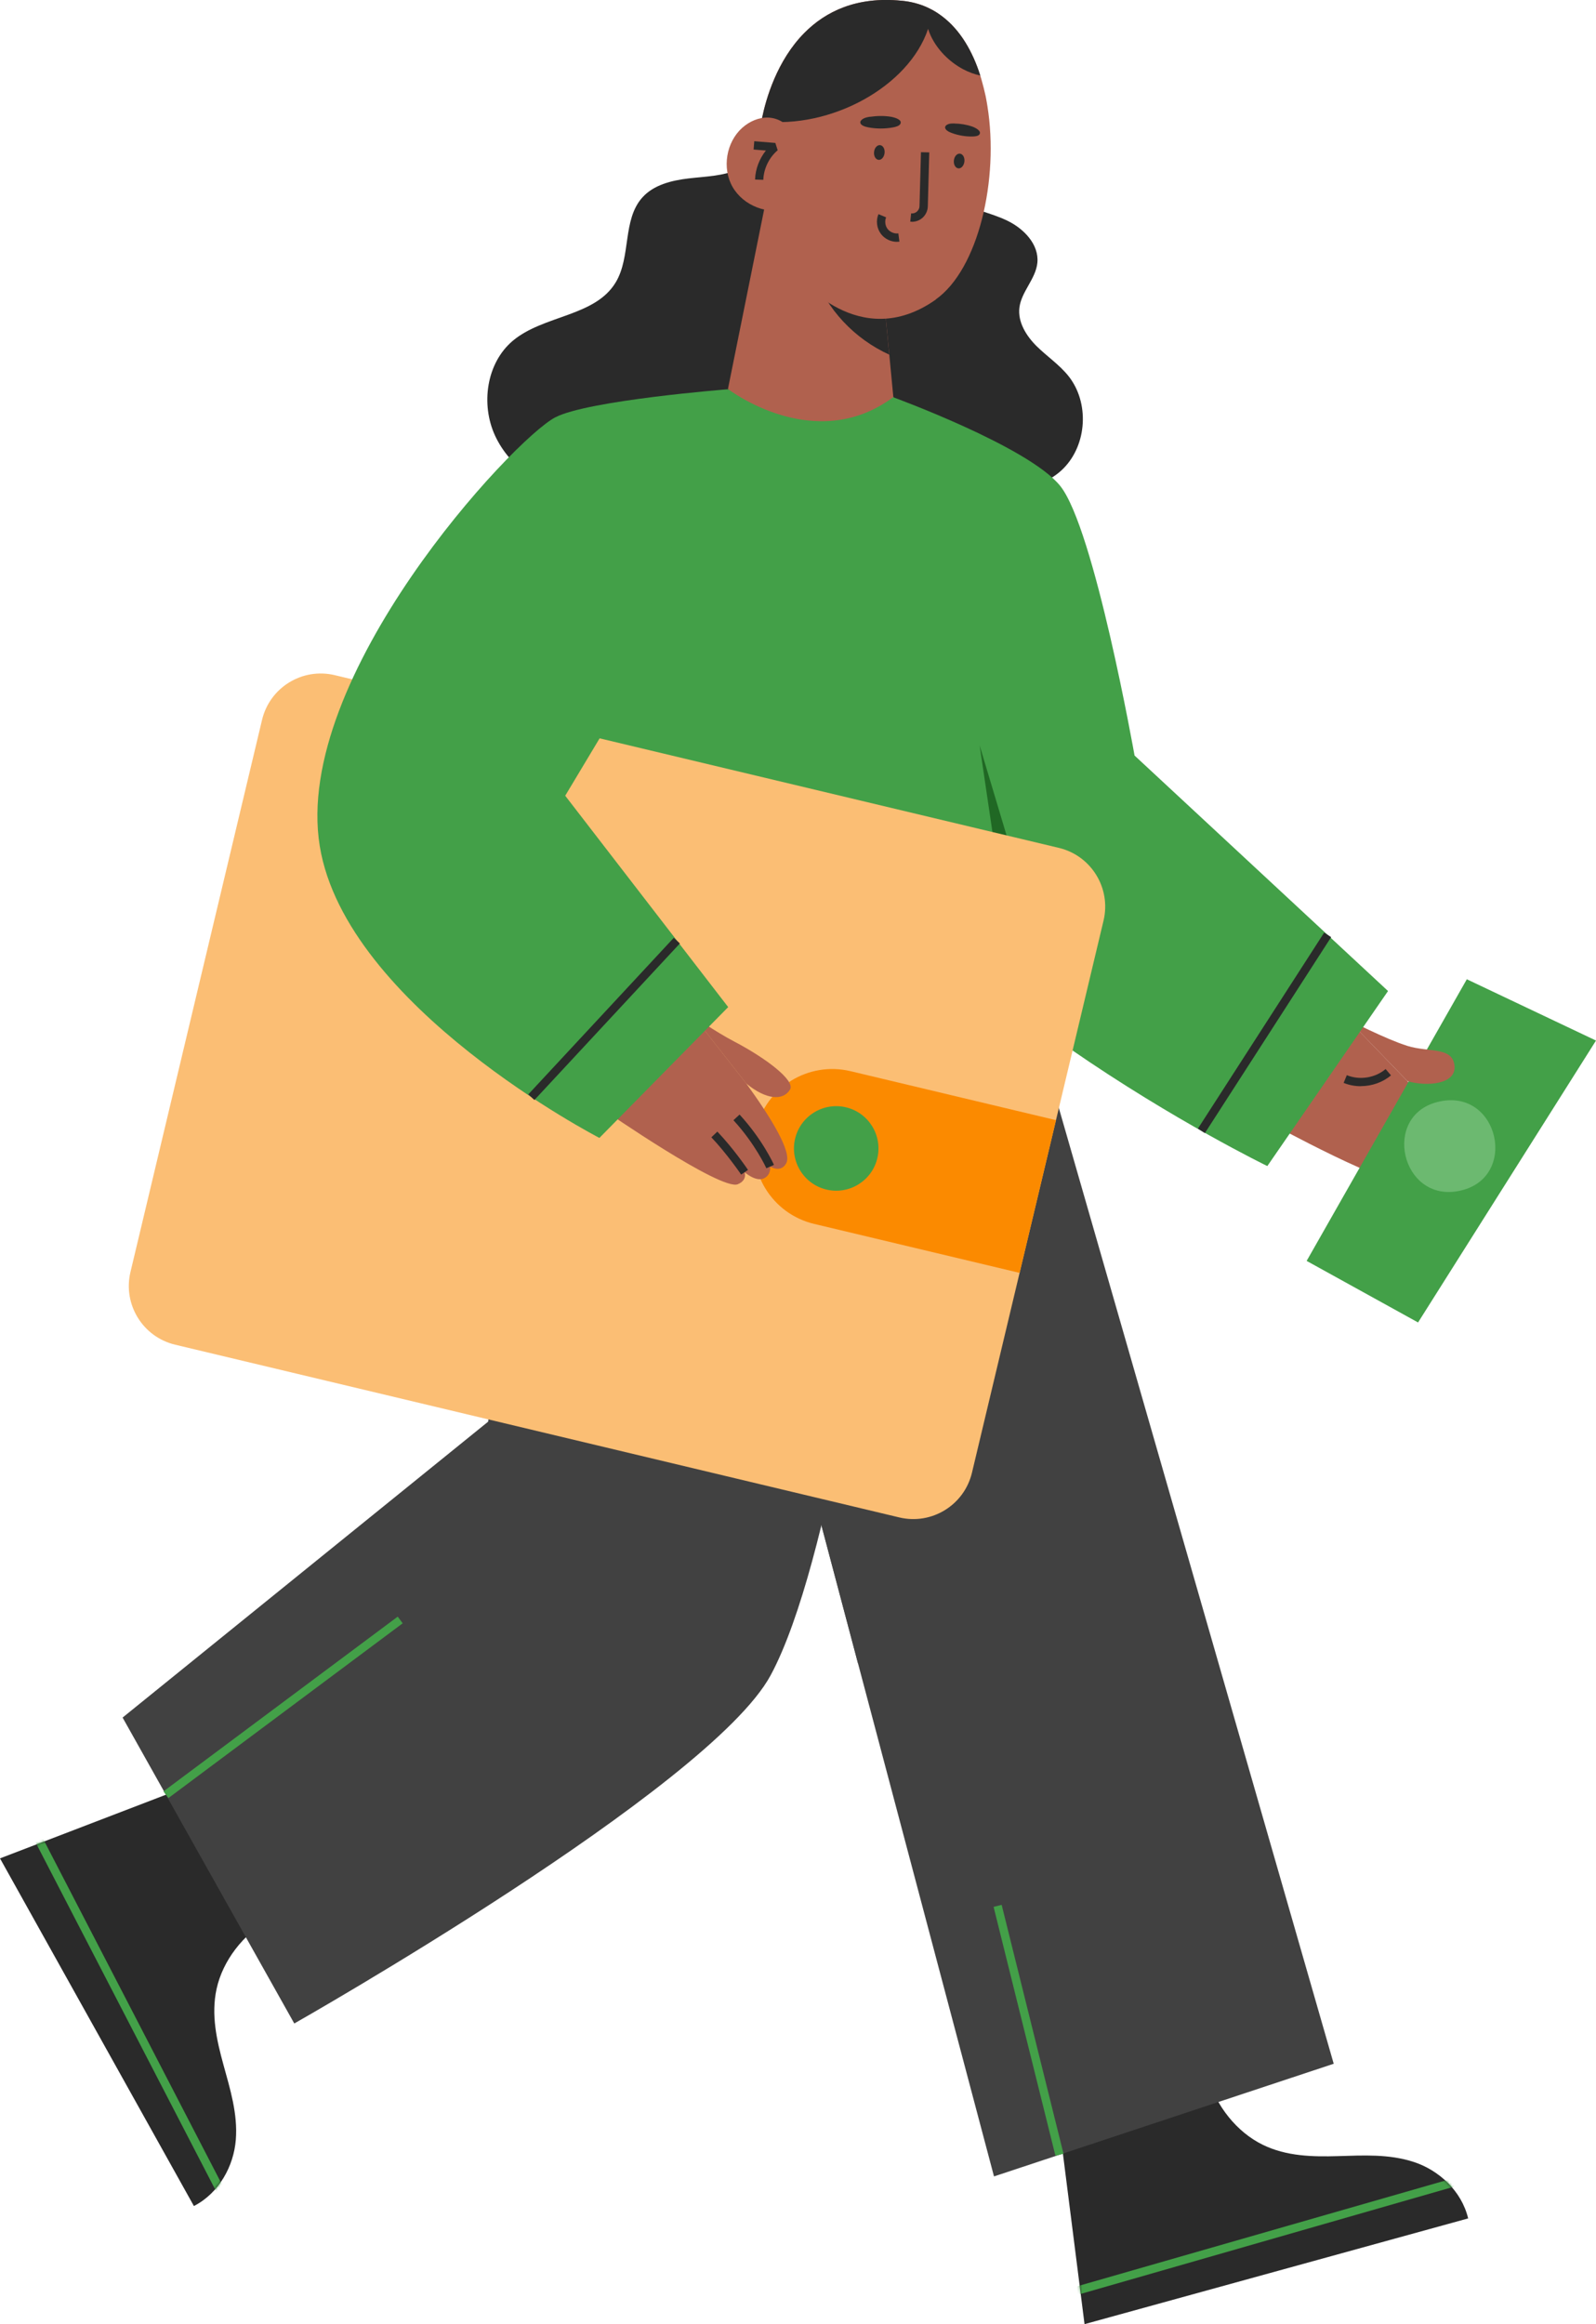 <svg width="604" height="879" viewBox="0 0 604 879" fill="none" xmlns="http://www.w3.org/2000/svg">
<g clip-path="url(#clip0_582_12752)">
<path d="M256.523 185.621C243.886 189.17 230.418 190.781 217.654 187.785C204.891 184.79 192.908 176.711 187.37 164.806C181.857 152.901 184.072 137.246 194.117 128.84C205.747 119.125 225.207 119.779 233.011 106.792C238.876 97.077 235.503 83.158 243.08 74.701C247.385 69.894 254.182 68.233 260.626 67.478C267.071 66.723 273.717 66.622 279.608 63.954C285.498 61.312 290.483 55.145 289.249 48.803C310.068 52.15 329.654 55.221 350.473 58.568C348.534 65.263 355.608 72.461 361.7 75.859C367.792 79.257 374.891 80.415 381.16 83.435C387.453 86.455 393.268 92.446 392.589 99.392C391.984 105.483 386.547 110.265 385.792 116.331C385.112 121.793 388.385 127.028 392.287 130.904C396.214 134.78 400.896 137.901 404.345 142.205C412.325 152.197 411.444 168.129 402.432 177.189C393.394 186.25 377.459 187.156 367.44 179.203" fill="#2A2A2A"/>
<path d="M510.202 385.664L480.421 424.625C480.421 424.625 527.446 450.398 533.438 447.151C537.013 445.213 535.527 442.369 535.527 442.369C535.527 442.369 539.983 445.541 542.853 444.03C545.748 442.52 544.942 439.248 544.942 439.248C544.942 439.248 549.172 441.438 550.858 437.386C552.696 432.956 543.029 420.498 532.657 408.92" fill="#B0614E"/>
<path d="M543.558 440.004C543.558 440.004 538.447 431.295 529.284 423.216L531.373 420.85C540.94 429.282 546.075 438.04 546.302 438.418L543.583 440.004H543.558Z" fill="#2A2A2A"/>
<path d="M534.294 443.351C534.294 443.351 528.126 436.052 521.606 430.515L523.645 428.124C530.367 433.837 536.434 441.036 536.711 441.338L534.294 443.376V443.351Z" fill="#2A2A2A"/>
<path d="M536.661 500.157L494.494 476.876L555.113 370.361L604.001 393.542L536.661 500.157Z" fill="#43A048"/>
<g opacity="0.4">
<path d="M544.012 416.773C567.298 410.883 575.127 446.019 551.967 450.449C530.342 454.602 522.815 422.109 544.012 416.773Z" fill="#A9DFAC"/>
</g>
<path d="M514.985 410.808C512.77 410.808 510.554 410.405 508.49 409.549L509.698 406.63C514.507 408.618 520.422 407.687 524.375 404.314L526.414 406.705C523.267 409.373 519.113 410.782 514.985 410.782V410.808Z" fill="#2A2A2A"/>
<path d="M532.632 408.895C540.008 411.034 551.135 410.128 550.455 403.106C549.725 395.756 540.738 398.097 532.607 395.555C524.476 393.013 510.177 385.664 510.177 385.664" fill="#B0614E"/>
<path d="M275.53 146.911L281.345 172.256L345.236 169.689L338.062 149.982L333.682 104.074L290.181 74.299L275.53 146.911Z" fill="#B0614E"/>
<path d="M308.004 103.344C312.712 116.96 323.461 128.185 336.526 134.125L333.808 105.458L320.843 96.523C316.538 98.813 312.41 101.053 308.004 103.344Z" fill="#2A2A2A"/>
<path d="M354.174 113.285C325.098 133.823 302.139 104.501 302.139 104.501L288.394 51.974L287.664 49.18C287.664 49.18 287.664 49.13 287.664 49.004C287.689 48.777 287.765 48.299 287.865 47.594C287.941 47.091 288.041 46.487 288.167 45.807L288.293 45.077L288.369 44.7C289.854 37.451 293.983 22.929 304.43 12.408C312.435 4.354 324.116 -1.41 341.159 0.277C341.335 0.277 341.536 0.327 341.712 0.327C343.701 0.528 345.614 0.931 347.427 1.485C348.107 1.686 348.812 1.938 349.466 2.189C350.297 2.517 351.102 2.869 351.883 3.272C353.595 4.102 355.181 5.134 356.691 6.292C363.337 11.376 368.019 19.279 370.965 28.567C371.242 29.448 371.518 30.328 371.745 31.234C371.946 31.914 372.123 32.619 372.299 33.324C372.551 34.33 372.777 35.312 373.004 36.319C373.054 36.595 373.104 36.847 373.155 37.099L373.23 37.502C373.381 38.357 373.558 39.238 373.683 40.119C378.164 67.88 370.26 101.858 354.123 113.26L354.174 113.285Z" fill="#B0614E"/>
<path d="M345.111 83.863C344.91 83.863 344.683 83.863 344.482 83.838L344.809 80.717C345.615 80.792 346.395 80.566 346.999 80.037C347.603 79.509 347.956 78.779 347.981 77.973L348.535 57.561L351.681 57.637L351.128 78.049C351.077 79.71 350.347 81.296 349.089 82.403C347.981 83.359 346.571 83.888 345.136 83.888L345.111 83.863Z" fill="#2A2A2A"/>
<path d="M334.764 57.889C334.588 59.424 333.581 60.582 332.473 60.456C331.366 60.33 330.611 58.996 330.787 57.461C330.938 55.925 331.97 54.768 333.078 54.893C334.185 55.019 334.94 56.353 334.764 57.889Z" fill="#2A2A2A"/>
<path d="M364.973 61.11C364.797 62.646 363.79 63.803 362.682 63.678C361.575 63.552 360.819 62.218 360.995 60.682C361.147 59.147 362.179 57.989 363.286 58.115C364.394 58.241 365.149 59.575 364.973 61.11Z" fill="#2A2A2A"/>
<path d="M329.301 44.147C328.42 44.272 327.539 44.449 326.809 44.826C326.079 45.204 325.525 45.782 325.575 46.361C325.651 47.343 327.212 47.922 328.621 48.174C331.642 48.752 334.915 48.752 338.011 48.174C339.094 47.972 340.277 47.62 340.705 46.915C341.662 45.254 338.515 44.398 337.206 44.172C334.688 43.744 331.869 43.794 329.301 44.172V44.147Z" fill="#2A2A2A"/>
<path d="M361.147 46.688C360.366 46.688 359.586 46.688 358.906 46.94C358.226 47.167 357.698 47.62 357.672 48.173C357.647 49.08 358.906 49.835 360.089 50.263C362.632 51.219 365.451 51.697 368.17 51.622C369.127 51.596 370.209 51.445 370.637 50.867C371.644 49.507 369.026 48.249 367.943 47.871C365.804 47.116 363.387 46.739 361.147 46.714V46.688Z" fill="#2A2A2A"/>
<path d="M371.015 28.592C368.799 28.088 366.634 27.308 364.62 26.251C358.579 23.08 353.292 17.417 351.228 10.923C343.953 32.719 314.449 48.903 288.192 45.807L288.318 45.077L288.394 44.7C289.879 37.451 294.007 22.929 304.455 12.408C312.46 4.354 324.141 -1.41 341.183 0.277C341.36 0.277 341.561 0.327 341.737 0.327C343.726 0.528 345.639 0.931 347.452 1.485C348.131 1.686 348.836 1.938 349.491 2.189C350.322 2.517 351.127 2.869 351.908 3.272C353.619 4.102 355.205 5.134 356.716 6.292C363.362 11.376 368.044 19.279 370.989 28.567L371.015 28.592Z" fill="#2A2A2A"/>
<path d="M299.495 49.86C297.935 46.613 294.36 44.625 290.76 44.474C287.16 44.348 283.661 45.908 280.967 48.274C274.825 53.711 273.163 63.577 277.242 70.7C281.32 77.823 290.659 81.447 298.463 78.905" fill="#B0614E"/>
<path d="M288.897 68.006L285.75 67.906C285.876 63.929 287.387 60.028 289.854 56.932L285.197 56.554L285.448 53.408L293.428 54.063L294.31 56.831C291.062 59.575 289.023 63.753 288.872 68.006H288.897Z" fill="#2A2A2A"/>
<path d="M525.306 374.791L479.615 441.01C479.615 441.01 444.548 423.996 405.151 396.788C397.271 391.327 389.19 385.487 381.21 379.271C378.013 376.779 374.816 374.237 371.669 371.645C363.185 364.698 354.903 357.349 347.15 349.672H172.794L200.31 295.483L275.58 147.188C275.58 147.188 308.306 172.306 338.011 150.233C338.011 150.233 389.19 168.909 401.198 183.733C414.138 199.715 429.368 285.743 429.368 285.743L525.306 374.816V374.791Z" fill="#43A048"/>
<path d="M400.368 799.668L410.438 879L555.616 839.007C553.099 828.486 544.414 820.734 535.049 817.663C525.684 814.593 515.917 815.172 506.351 815.449C496.784 815.725 486.841 815.549 477.854 811.145C468.111 806.363 460.207 796.572 457.009 785.321" fill="#2A2A2A"/>
<path d="M405.151 396.788C397.271 391.327 389.19 385.487 381.21 379.271L380.757 349.672L370.738 281.917L405.151 396.788Z" fill="#206824"/>
<path d="M74.691 674.201L0 702.843L73.382 834.325C82.999 829.392 88.462 819.098 89.242 809.282C90.022 799.467 87.102 790.129 84.559 780.892C82.017 771.655 79.827 761.99 81.967 752.199C84.283 741.603 91.91 731.611 102.081 725.822" fill="#2A2A2A"/>
<path d="M297.23 525.502L376.176 823.125L504.739 780.514L380.757 349.672" fill="#414141"/>
<path d="M329.302 477.832L324.77 629.324L310.874 576.897L329.302 477.832Z" fill="#414141"/>
<path d="M380.757 349.672L371.669 371.644L330.056 472.219C330.056 472.219 314.675 590.967 291.641 633.603C268.582 676.239 111.37 765.287 111.37 765.287L46.396 649.585L184.727 537.684L201.77 427.192L213.727 349.672H380.707H380.757Z" fill="#414141"/>
<path d="M99.17 272.256L49.375 481.069C46.451 493.333 54.024 505.645 66.29 508.569L340.331 573.892C352.598 576.816 364.913 569.245 367.837 556.981L417.632 348.168C420.556 335.904 412.983 323.592 400.717 320.668L126.676 255.344C114.409 252.42 102.095 259.992 99.17 272.256Z" fill="#FBBE74"/>
<path d="M321.875 405.119L399.638 423.644L385.868 481.406L308.105 462.882C292.145 459.081 282.302 443.074 286.103 427.117C289.904 411.16 305.915 401.319 321.875 405.119Z" fill="#FB8A00"/>
<path d="M332.02 438.04C329.981 446.623 321.347 451.933 312.762 449.894C304.178 447.856 298.866 439.223 300.905 430.64C302.944 422.058 311.579 416.747 320.163 418.786C328.748 420.824 334.059 429.457 332.02 438.04Z" fill="#43A048"/>
<path d="M282.402 409.775C289.904 415.942 296.348 416.42 298.966 412.091C301.131 408.542 289.199 399.833 277.971 393.969C270.419 390.018 262.464 384.355 262.464 384.355" fill="#B0614E"/>
<path d="M262.464 384.33L228.807 419.994C228.807 419.994 272.912 450.499 279.205 447.881C282.981 446.321 281.773 443.326 281.773 443.326C281.773 443.326 285.876 446.95 288.897 445.742C291.918 444.534 291.465 441.186 291.465 441.186C291.465 441.186 295.467 443.804 297.557 439.928C299.848 435.699 291.515 422.335 282.402 409.75" fill="#B0614E"/>
<path d="M290.03 441.841C290.03 441.841 285.851 432.654 277.569 423.669L279.885 421.529C288.519 430.917 292.723 440.154 292.9 440.557L290.03 441.841Z" fill="#2A2A2A"/>
<path d="M280.489 444.232C280.489 444.232 275.101 436.329 269.211 430.137L271.476 427.972C277.568 434.34 282.88 442.143 283.082 442.47L280.489 444.232Z" fill="#2A2A2A"/>
<path d="M229.889 274.291L213.904 300.945L275.58 380.882L226.843 430.364C226.843 430.364 130.905 380.882 121.012 319.998C110.615 256.018 194.092 166.241 210.102 157.86C222.513 151.366 275.58 147.213 275.58 147.213" fill="#43A048"/>
<path d="M339.446 91.464C337.13 91.464 334.814 90.357 333.405 88.494C331.794 86.38 331.416 83.435 332.448 80.994L335.343 82.202C334.764 83.611 334.965 85.373 335.897 86.581C336.828 87.789 338.465 88.469 339.975 88.268L340.378 91.388C340.076 91.439 339.748 91.439 339.446 91.439V91.464Z" fill="#2A2A2A"/>
<path d="M501.125 352.715L453.341 426.846L455.986 428.55L503.77 354.419L501.125 352.715Z" fill="#2A2A2A"/>
<path d="M254.992 354.674L199.939 413.885L202.244 416.028L257.297 356.816L254.992 354.674Z" fill="#2A2A2A"/>
<path d="M379.076 720.419L376.022 721.177L399.427 815.314L402.481 814.555L379.076 720.419Z" fill="#43A048"/>
<path d="M150.515 611.414L61.859 677.507L63.74 680.029L152.396 613.936L150.515 611.414Z" fill="#43A048"/>
<mask id="mask0_582_12752" style="mask-type:luminance" maskUnits="userSpaceOnUse" x="400" y="785" width="156" height="94">
<path d="M400.368 799.668L410.438 879L555.616 839.007C553.099 828.486 544.414 820.734 535.049 817.663C525.684 814.593 515.917 815.172 506.351 815.449C496.784 815.725 486.841 815.549 477.854 811.145C468.111 806.363 460.207 796.572 457.009 785.321" fill="white"/>
</mask>
<g mask="url(#mask0_582_12752)">
<path d="M559.146 821.185L405.354 865.333L406.222 868.357L560.015 824.209L559.146 821.185Z" fill="#43A048"/>
</g>
<mask id="mask1_582_12752" style="mask-type:luminance" maskUnits="userSpaceOnUse" x="0" y="674" width="103" height="161">
<path d="M74.691 674.201L0 702.843L73.382 834.325C82.999 829.392 88.462 819.098 89.242 809.282C90.022 799.467 87.102 790.129 84.559 780.892C82.017 771.655 79.827 761.99 81.967 752.199C84.283 741.603 91.91 731.611 102.081 725.822" fill="white"/>
</mask>
<g mask="url(#mask1_582_12752)">
<path d="M13.874 690.744L11.08 692.191L88.726 842.146L91.52 840.7L13.874 690.744Z" fill="#43A048"/>
</g>
</g>
<defs>
<clipPath id="clip0_582_12752">
<rect width="604" height="879" fill="white"/>
</clipPath>
</defs>
</svg>
